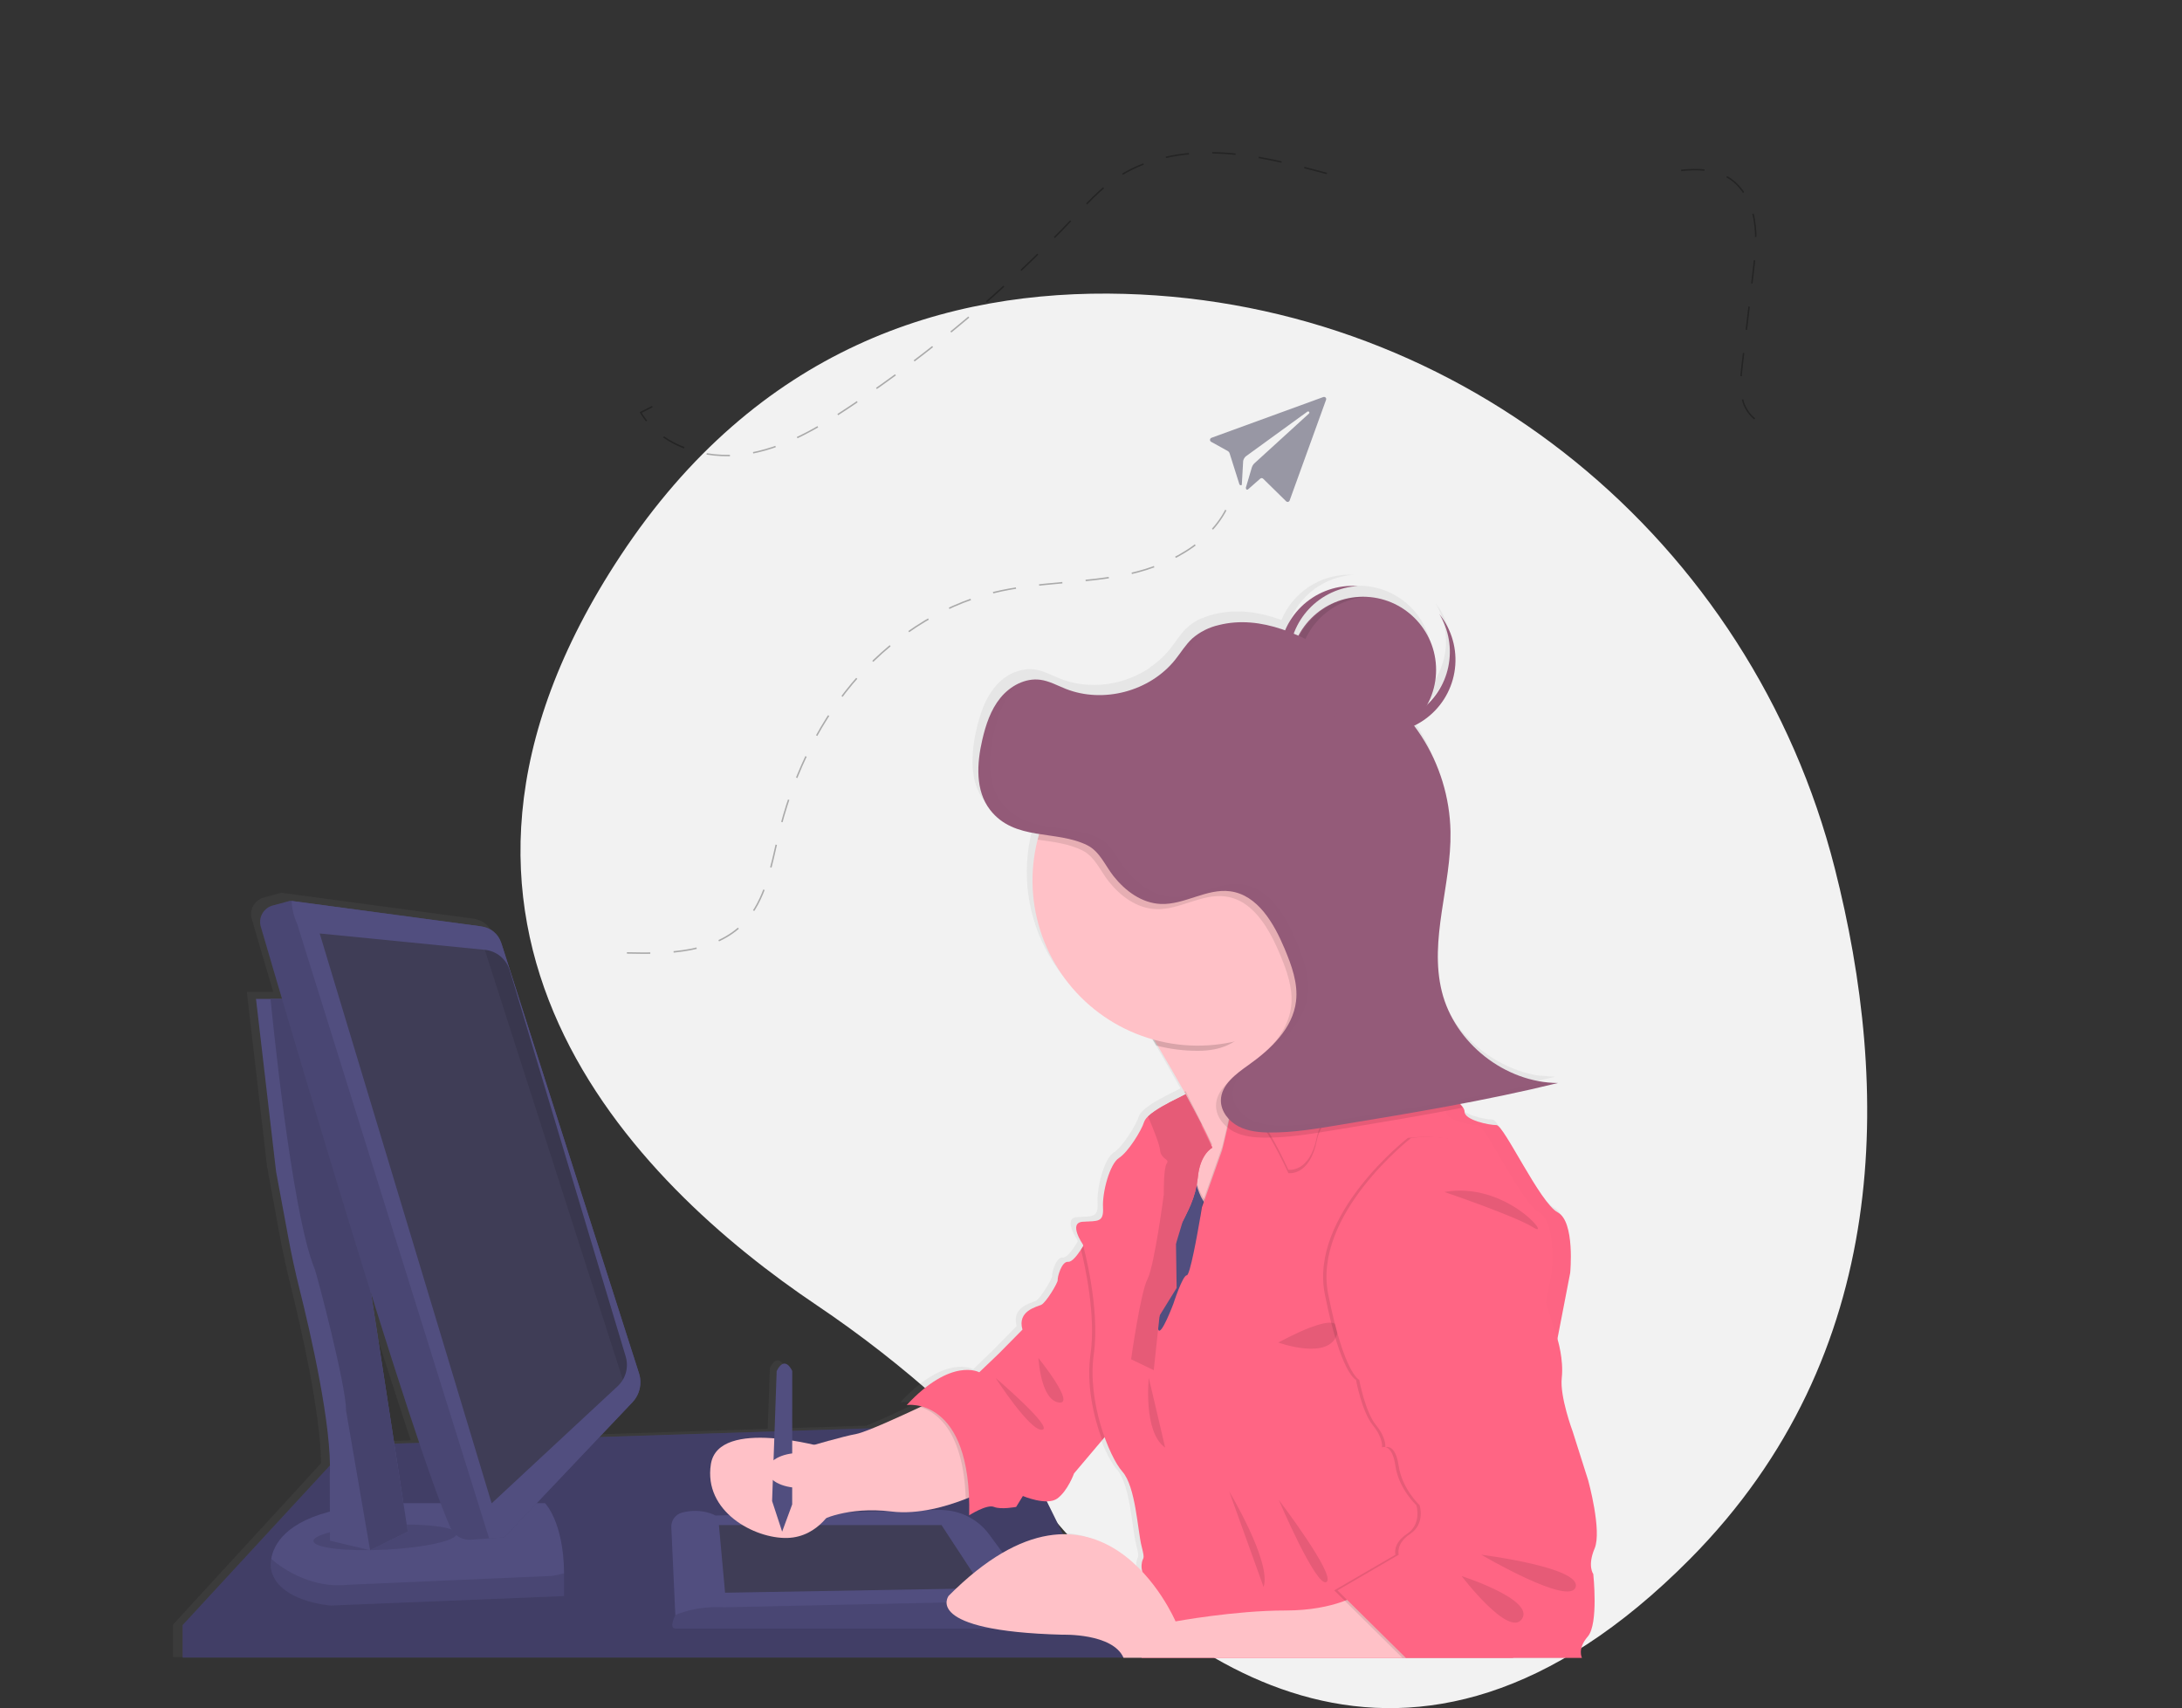 <svg width="327" height="256" viewBox="0 0 327 256" fill="none" xmlns="http://www.w3.org/2000/svg">
<rect x="0" y="0" width="327" height="256" fill="#333333" stroke="none"/>
<path d="M274.963 130.126C262.459 80.959 219.255 45.467 168.543 44.043C141.733 43.291 113.522 52.182 92.982 83.298C56.264 138.919 95.238 177.356 122.41 195.62C135.537 204.461 147.365 215.093 157.552 227.206C175.906 248.985 211.214 276.049 253.264 233.644C283.742 202.909 283.291 162.876 274.963 130.126Z" fill="#F2F2F2"/>
<g clip-path="url(#clip0_4201:301)">
<path d="M237.506 221.562L235.172 214.135C235.172 214.135 233.218 208.864 233.533 206.038C233.848 203.211 232.876 200.125 232.876 200.125L234.796 190.135C234.796 190.135 234.901 189.047 234.895 187.611C234.895 185.22 234.557 181.865 232.9 180.993C230.251 179.596 224.823 167.785 223.685 167.785C222.548 167.785 218.89 167.024 218.89 165.743C218.894 165.697 218.894 165.65 218.89 165.603C218.89 165.603 218.89 165.574 218.89 165.559C218.89 165.545 218.872 165.492 218.861 165.457L218.843 165.408L218.791 165.291L218.773 165.259C218.63 165.005 218.452 164.772 218.245 164.568C223.186 163.626 228.104 162.59 232.987 161.385H232.806L232.987 161.342C232.339 161.335 231.691 161.29 231.047 161.207L230.905 161.239C223.723 160.259 217.268 154.644 215.512 147.53C213.563 139.654 216.97 131.434 216.819 123.319C216.714 118.184 215.188 113.178 212.411 108.857C212.038 108.274 211.641 107.714 211.227 107.165C212.665 106.467 213.935 105.465 214.95 104.229C215.965 102.993 216.7 101.552 217.105 100.006C217.511 98.459 217.577 96.843 217.299 95.268C217.02 93.693 216.405 92.197 215.494 90.883C215.369 90.702 215.238 90.527 215.103 90.355C216.404 92.513 216.933 95.05 216.604 97.548C216.274 100.046 215.105 102.359 213.289 104.105C213.991 102.83 214.434 101.428 214.591 99.981C214.748 98.533 214.616 97.069 214.204 95.672C213.791 94.276 213.106 92.975 212.188 91.845C211.27 90.715 210.137 89.778 208.855 89.089C207.572 88.4 206.166 87.971 204.717 87.828C203.268 87.686 201.805 87.832 200.413 88.258C199.021 88.684 197.727 89.382 196.606 90.311C195.485 91.24 194.56 92.382 193.883 93.672C193.647 93.567 193.41 93.462 193.174 93.365C193.909 91.353 195.215 89.599 196.932 88.318C198.649 87.037 200.702 86.284 202.841 86.152C202.622 86.137 202.406 86.131 202.184 86.131C200.012 86.135 197.889 86.781 196.083 87.988C194.278 89.195 192.869 90.91 192.036 92.916C188.734 91.706 185.29 91.204 181.9 92.064C181.27 92.223 180.655 92.437 180.062 92.703L180.214 92.584C179.373 92.939 178.597 93.431 177.918 94.042C176.903 94.978 176.189 96.192 175.328 97.277C174.451 98.36 173.413 99.302 172.251 100.071C172.347 100.025 172.443 99.969 172.543 99.92C168.634 102.685 163.322 103.481 158.853 101.702C157.599 101.2 156.389 100.515 155.061 100.331C154.04 100.204 153.003 100.356 152.06 100.769C152.101 100.736 152.139 100.701 152.182 100.669C150.949 101.176 149.864 101.99 149.032 103.032C147.574 104.832 146.841 107.116 146.319 109.365C145.931 110.961 145.735 112.599 145.736 114.242C145.756 116.348 146.229 118.381 147.486 120.029C149.435 122.555 152.095 123.238 154.872 123.693C154.79 123.984 154.711 124.253 154.641 124.539C153.048 130.84 153.963 137.514 157.194 143.155C160.424 148.795 165.718 152.961 171.959 154.776L172.499 155.691L172.674 155.732C173.966 157.917 175.381 160.37 176.693 162.733C176.763 162.858 176.83 162.984 176.9 163.106L174.418 164.384C173.768 164.719 172.152 165.597 171.256 166.461C170.997 166.684 170.797 166.968 170.673 167.286C170.294 168.558 168.275 171.86 166.881 172.747C165.486 173.634 164.355 177.954 164.483 180.235C164.611 182.516 163.725 182.276 161.452 182.399C159.18 182.521 161.452 185.826 161.452 185.826L161.511 186.048C161.406 186.229 161.286 186.424 161.155 186.631C160.571 187.527 159.804 188.519 159.244 188.466C158.232 188.37 157.602 190.846 157.666 191.226C157.73 191.605 155.898 194.653 155.204 194.971C154.51 195.289 151.544 195.896 152.363 198.737L148.764 202.4L145.847 205.195C145.847 205.195 141.681 202.844 134.926 210.154C135.679 210.083 136.439 210.154 137.166 210.364L136.973 210.457C135.194 211.3 132.114 212.738 129.836 213.666L117.704 214.042V204.999C117.704 204.999 116.631 202.462 115.371 204.999L115.053 214.135L88.684 214.99L93.625 209.739L93.689 209.669C94.218 209.108 94.587 208.414 94.757 207.662C94.928 206.91 94.895 206.125 94.66 205.39L74.043 140.585L73.9 140.13C73.698 139.489 73.317 138.919 72.804 138.487C72.29 138.054 71.664 137.776 70.998 137.685L42.36 133.82L42.161 133.794L39.53 134.509C39.2 134.599 38.891 134.754 38.621 134.965C38.352 135.175 38.127 135.438 37.959 135.736C37.792 136.035 37.686 136.364 37.647 136.704C37.608 137.044 37.638 137.389 37.733 137.717C38.41 140.051 39.522 143.86 40.942 148.647H36.987L40.017 174.806L41.864 184.87C42.336 187.436 42.888 189.988 43.518 192.524C45.038 198.649 48.045 211.714 48.112 219.292L25.943 243.462V248.371H167.546C167.552 248.388 167.56 248.403 167.569 248.418H236.558C236.558 248.418 235.802 247.085 237.433 245.18C239.063 243.275 238.255 235.72 238.255 235.72C238.255 235.72 237.339 234.513 238.459 231.847C239.579 229.181 237.506 221.562 237.506 221.562ZM61.559 215.859L57.796 215.982L54.296 193.212C56.889 201.531 59.403 209.448 61.559 215.859ZM158.454 229.697L156.012 224.715C156.571 224.74 157.124 224.593 157.596 224.292C159.174 223.148 160.119 220.482 160.119 220.482L164.355 215.451L164.705 215.031C165.562 217.425 166.572 219.316 167.38 220.229C169.398 222.516 169.652 229.117 170.273 231.529C170.894 233.941 170.41 232.926 170.273 234.323C170.253 234.665 170.282 235.008 170.358 235.341C167.566 232.346 163.596 229.621 158.454 229.697Z" fill="url(#paint0_linear_4201:301)"/>
<path d="M27.37 243.558L52.266 216.574L151.15 213.391L168.412 248.418H27.37V243.558Z" fill="#514E7F"/>
<path opacity="0.2" d="M27.37 243.558L52.266 216.574L151.15 213.391L168.412 248.418H27.37V243.558Z" fill="black"/>
<path d="M156.178 241.306V242.24C156.178 242.723 155.987 243.185 155.645 243.527C155.304 243.868 154.841 244.06 154.358 244.06H101.206C100.2 244.06 101.206 242.05 101.206 242.05L100.605 228.886C100.582 228.386 100.733 227.893 101.032 227.491C101.331 227.09 101.759 226.803 102.244 226.681C105.202 225.934 107.238 227.133 107.238 227.133L140.164 226.296C140.847 226.262 141.53 226.294 142.206 226.392C143.401 226.551 144.552 226.949 145.589 227.564C146.626 228.178 147.528 228.996 148.241 229.968L155.808 240.227C156.044 240.538 156.174 240.916 156.178 241.306Z" fill="#514E7F"/>
<path opacity="0.1" d="M156.178 242.24C156.178 242.722 155.987 243.185 155.645 243.527C155.304 243.868 154.841 244.06 154.358 244.06H101.206C100.2 244.06 101.206 242.05 101.206 242.05C101.206 242.05 104.14 240.627 108.498 240.883L147.293 240.043C147.293 240.043 151.876 240.148 154.557 240.44C155.001 240.488 155.412 240.698 155.711 241.03C156.01 241.362 156.177 241.793 156.178 242.24Z" fill="black"/>
<path d="M141.092 228.556H107.74L108.662 238.699L147.294 238.028L141.092 228.556Z" fill="#3F3D56"/>
<path d="M84.53 235.68V239.2L49.588 240.618C49.588 240.618 41.598 240.073 40.618 235.163C40.54 234.65 40.55 234.127 40.648 233.617C41 231.549 42.774 227.938 50.591 226.27L60.217 225.281H81.68C81.68 225.281 84.451 228.055 84.53 235.68Z" fill="#514E7F"/>
<path opacity="0.1" d="M84.53 235.79V239.2L49.588 240.618C49.588 240.618 41.598 240.072 40.618 235.163C40.54 234.65 40.55 234.127 40.648 233.617C40.648 233.617 45.478 238.185 52.023 237.514L82.78 236.175C83.369 236.077 83.954 235.949 84.53 235.79Z" fill="black"/>
<path opacity="0.1" d="M57.799 232.246C63.725 231.94 68.486 230.869 68.433 229.852C68.381 228.835 63.535 228.258 57.61 228.564C51.684 228.869 46.923 229.941 46.976 230.957C47.028 231.974 51.874 232.551 57.799 232.246Z" fill="black"/>
<path d="M61.116 229.534L55.463 232.328L49.448 230.904L49.419 221.101C49.801 213.945 46.502 199.623 44.871 193.133C44.243 190.625 43.694 188.097 43.223 185.549L41.374 175.588L38.364 149.703H45.528L49.74 155.735L61.116 229.534Z" fill="#514E7F"/>
<path d="M61.116 229.534L55.462 232.328L51.857 211.39C51.927 207.823 47.456 190.887 47.164 190.19C43.599 181.681 40.545 149.715 40.545 149.715H45.53L49.739 155.735L61.116 229.534Z" fill="#514E7F"/>
<path opacity="0.15" d="M61.116 229.534L55.462 232.328L51.857 211.39C51.927 207.823 47.456 190.887 47.164 190.19C43.599 181.681 40.545 149.715 40.545 149.715H45.53L49.739 155.735L61.116 229.534Z" fill="black"/>
<path d="M94.815 210.113L75.563 230.4L73.305 230.56L70.555 230.759C69.918 230.804 69.283 230.653 68.736 230.324C68.189 229.996 67.757 229.507 67.498 228.924C61.664 215.798 43.013 152.328 39.087 138.884C38.991 138.558 38.962 138.216 39.001 137.878C39.039 137.54 39.145 137.214 39.312 136.918C39.478 136.621 39.702 136.361 39.971 136.153C40.239 135.945 40.547 135.792 40.875 135.704L43.5 134.999L43.696 135.022L71.742 138.785C72.543 138.893 73.298 139.226 73.917 139.745C74.537 140.264 74.996 140.949 75.242 141.719L95.772 205.871C96.007 206.599 96.042 207.377 95.874 208.123C95.705 208.869 95.34 209.556 94.815 210.113Z" fill="#514E7F"/>
<path opacity="0.1" d="M94.815 210.113L75.563 230.4L73.305 230.56L70.555 230.759C69.918 230.804 69.283 230.653 68.736 230.324C68.189 229.996 67.757 229.507 67.498 228.924C61.664 215.798 43.013 152.328 39.087 138.884C38.991 138.558 38.962 138.216 39.001 137.878C39.039 137.54 39.145 137.214 39.312 136.918C39.478 136.621 39.702 136.361 39.971 136.153C40.239 135.945 40.547 135.792 40.875 135.704L43.5 134.999L43.696 135.022L71.742 138.785C72.543 138.893 73.298 139.226 73.917 139.745C74.537 140.264 74.996 140.949 75.242 141.719L95.772 205.871C96.007 206.599 96.042 207.377 95.874 208.123C95.705 208.869 95.34 209.556 94.815 210.113Z" fill="black"/>
<path d="M94.748 210.183L75.563 230.409L73.305 230.569L44.515 138.394C44.025 137.336 43.751 136.19 43.707 135.025L72.223 138.852C72.884 138.941 73.507 139.215 74.018 139.644C74.529 140.073 74.908 140.637 75.111 141.273L95.754 205.781C95.996 206.538 96.03 207.345 95.853 208.119C95.676 208.894 95.294 209.606 94.748 210.183Z" fill="#514E7F"/>
<path d="M93.342 206.781C93.131 207.138 92.87 207.462 92.566 207.744L73.679 225.304L47.911 139.899L72.655 142.349C73.511 142.433 74.323 142.77 74.988 143.317C75.652 143.864 76.139 144.596 76.386 145.421L93.768 203.301C93.942 203.879 93.994 204.487 93.921 205.086C93.847 205.685 93.65 206.262 93.342 206.781Z" fill="#3F3D56"/>
<path opacity="0.1" d="M93.342 206.782L72.655 142.349C73.511 142.434 74.323 142.771 74.988 143.317C75.652 143.864 76.139 144.597 76.386 145.421L93.768 203.302C93.942 203.88 93.994 204.487 93.921 205.086C93.847 205.685 93.65 206.263 93.342 206.782Z" fill="black"/>
<path d="M204.264 111.34C210.313 111.34 215.217 106.436 215.217 100.386C215.217 94.337 210.313 89.433 204.264 89.433C198.215 89.433 193.311 94.337 193.311 100.386C193.311 106.436 198.215 111.34 204.264 111.34Z" fill="#945B79"/>
<path d="M193.197 98.761C193.197 95.969 194.263 93.282 196.177 91.25C198.091 89.217 200.71 87.992 203.497 87.826C203.281 87.826 203.065 87.805 202.847 87.805C201.393 87.782 199.949 88.047 198.599 88.587C197.249 89.127 196.021 89.93 194.984 90.95C193.948 91.969 193.125 93.185 192.563 94.526C192.001 95.867 191.712 97.306 191.712 98.76C191.712 100.214 192.001 101.653 192.563 102.994C193.125 104.335 193.948 105.55 194.984 106.57C196.021 107.59 197.249 108.393 198.599 108.933C199.949 109.472 201.393 109.738 202.847 109.715C203.065 109.715 203.281 109.715 203.497 109.694C200.71 109.528 198.092 108.303 196.178 106.271C194.264 104.239 193.198 101.553 193.197 98.761Z" fill="#945B79"/>
<path opacity="0.1" d="M194.615 100.386C194.615 97.594 195.682 94.907 197.598 92.875C199.513 90.843 202.133 89.619 204.92 89.454C204.705 89.454 204.486 89.433 204.267 89.433C201.393 89.48 198.652 90.655 196.636 92.704C194.62 94.754 193.49 97.513 193.49 100.388C193.49 103.263 194.62 106.022 196.636 108.071C198.652 110.121 201.393 111.296 204.267 111.342C204.486 111.342 204.705 111.342 204.92 111.319C202.133 111.155 199.513 109.931 197.597 107.899C195.681 105.867 194.615 103.179 194.615 100.386Z" fill="black"/>
<path d="M147.889 223.198C146.865 223.738 145.812 224.219 144.732 224.636C141.915 225.744 137.621 227.016 133.622 226.529C126.898 225.712 122.876 227.912 122.876 227.912L121.368 216.725C121.368 216.725 126.327 215.267 128.342 214.902C129.853 214.611 135.305 212.099 137.921 210.865C138.796 210.457 139.342 210.188 139.342 210.188H144.371L147.889 223.198Z" fill="#FFC1C7"/>
<path opacity="0.1" d="M147.889 223.198C146.865 223.738 145.812 224.219 144.732 224.636C144.391 214.675 140.57 211.717 137.921 210.865C138.796 210.457 139.342 210.188 139.342 210.188H144.371L147.889 223.198Z" fill="black"/>
<path d="M166.493 189.764V214.266L165.177 215.824L160.962 220.812C160.962 220.812 160.02 223.437 158.448 224.581C156.876 225.724 153.291 224.204 153.291 224.204L152.284 225.838C152.284 225.838 150.024 226.278 148.956 225.838C147.889 225.397 145.246 227.095 145.246 227.095C145.625 209.121 135.882 210.568 135.882 210.568C142.606 203.339 146.754 205.664 146.754 205.664L149.647 202.899L153.229 199.27C152.413 196.461 155.365 195.86 156.056 195.545C156.747 195.23 158.57 192.214 158.509 191.838C158.448 191.462 159.072 189.009 160.078 189.105C160.638 189.157 161.406 188.174 161.983 187.29C162.444 186.579 162.782 185.931 162.782 185.931L166.493 189.764Z" fill="#FF6584"/>
<path d="M175.194 165.271L182.603 161.479L182.183 165.921L183.641 170.384C183.641 170.384 182.303 173.84 182.136 174.217C181.97 174.593 178.785 182.472 178.785 182.472L176.23 179.246L175.194 165.271Z" fill="#FF6584"/>
<path opacity="0.1" d="M176.232 179.246L175.194 165.271L182.603 161.481" fill="black"/>
<path d="M207.029 161.105C207.029 161.105 204.568 164.646 201.196 169.159C193.349 179.66 180.584 195.411 182.527 183.983C182.591 183.609 182.641 183.236 182.685 182.86C182.206 183.18 181.11 182.9 179.914 182.332L179.832 182.294C179.242 182.005 178.673 181.675 178.128 181.308C178.067 181.27 178.009 181.229 177.951 181.188C176.623 180.263 175.562 179.181 175.617 178.435C176.559 162.03 180.377 169.853 181.451 171.673C181.512 171.801 181.594 171.916 181.696 172.014C181.649 171.886 181.597 171.752 181.538 171.612C180.786 169.765 179.348 167.006 177.705 164.057V164.028L177.487 163.637C176.122 161.201 174.643 158.655 173.313 156.42L172.954 155.82C170.854 152.296 169.22 149.668 169.22 149.668C169.22 149.668 178.761 140.94 186.803 135.637C193.512 131.206 199.195 129.162 197.377 136.594C196.211 141.372 196.552 145.459 197.628 148.845C197.666 148.971 197.707 149.096 197.751 149.219C197.967 149.864 198.216 150.498 198.497 151.117C198.879 151.971 199.315 152.8 199.804 153.597C201.635 156.598 204.101 159.161 207.029 161.105Z" fill="#FFC1C7"/>
<path opacity="0.15" d="M192.197 147.859C187.673 152.774 186.71 157.485 179.502 157.485C177.405 157.487 175.317 157.222 173.286 156.698C171.014 152.876 169.203 149.945 169.203 149.945C169.203 149.945 201.353 120.545 197.36 136.871C196.141 141.804 191.027 144.388 192.197 147.859Z" fill="black"/>
<path d="M204.264 131.945C204.264 136.843 202.812 141.631 200.09 145.704C197.369 149.776 193.501 152.95 188.976 154.825C184.45 156.699 179.471 157.189 174.667 156.233C169.863 155.278 165.45 152.919 161.987 149.455C158.524 145.991 156.165 141.578 155.21 136.774C154.255 131.97 154.746 126.991 156.621 122.466C158.495 117.94 161.67 114.073 165.743 111.352C169.816 108.631 174.604 107.179 179.502 107.18C182.758 107.166 185.985 107.796 188.996 109.036C192.007 110.276 194.742 112.099 197.044 114.402C199.347 116.704 201.17 119.44 202.409 122.451C203.648 125.462 204.279 128.689 204.264 131.945Z" fill="#FFC1C7"/>
<path opacity="0.1" d="M178.936 174.806C178.936 174.806 179.377 181.844 183.84 181.279C188.303 180.713 184.907 196.237 184.907 196.237L179.949 200.761L174.599 202.406C174.599 202.406 169.885 201.023 169.949 200.77C170.014 200.516 171.834 185.814 171.834 185.814L174.599 177.956L178.936 174.806Z" fill="black"/>
<path d="M178.936 175.308C178.936 175.308 179.377 182.346 183.84 181.783C188.303 181.22 184.907 196.742 184.907 196.742L179.949 201.266L174.605 202.899C174.605 202.899 169.891 201.517 169.955 201.266C170.019 201.015 171.84 186.308 171.84 186.308L174.605 178.452L178.936 175.308Z" fill="#514E7F"/>
<path opacity="0.1" d="M166.493 189.764V214.266L165.177 215.824C163.821 212.224 162.788 207.344 163.427 202.957C164.258 197.141 162.602 189.697 162.001 187.285C162.462 186.573 162.8 185.925 162.8 185.925L166.493 189.764Z" fill="black"/>
<path opacity="0.1" d="M179.502 176.063C179.343 177.444 178.984 178.794 178.438 180.071C178.274 180.459 178.108 180.835 177.942 181.188C176.615 180.264 175.553 179.181 175.608 178.435C176.55 162.03 180.369 169.853 181.442 171.673C180.917 172.07 179.744 173.237 179.502 176.063Z" fill="black"/>
<path opacity="0.1" d="M181.524 171.612C180.736 169.678 179.19 166.741 177.46 163.637L177.679 163.526L181.681 171.513C181.625 171.54 181.572 171.573 181.524 171.612Z" fill="black"/>
<path opacity="0.1" d="M207.029 161.105C207.029 161.105 179.753 200.323 182.527 183.983C182.591 183.609 182.641 183.236 182.685 182.86C182.195 183.186 181.06 182.889 179.832 182.294C180.019 181.203 180.124 180.456 180.124 180.456L183.143 171.915C183.143 171.915 184.893 165.128 184.651 163.748L184.732 163.693L199.743 153.615H199.757C201.603 156.614 204.086 159.171 207.029 161.105Z" fill="black"/>
<path d="M235.312 190.77L233.174 201.823L226.757 248.456H171.084C171.084 248.456 172.087 240.288 172.087 239.028C172.087 237.768 170.959 235.887 171.084 234.504C171.209 233.121 171.691 234.125 171.084 231.739C170.477 229.353 170.209 222.813 168.205 220.552C166.201 218.292 162.917 209.99 163.917 202.963C164.918 195.936 162.281 186.497 162.281 186.497C162.281 186.497 160.02 183.227 162.281 183.102C164.541 182.976 165.425 183.215 165.3 180.961C165.174 178.706 166.303 174.43 167.686 173.549C169.068 172.668 171.081 169.401 171.457 168.144C171.583 167.827 171.783 167.546 172.041 167.324C173.173 166.239 175.474 165.128 175.474 165.128L177.673 164.028V164.057L181.664 172.014C181.664 172.014 179.797 172.922 179.485 176.565C179.326 177.945 178.967 179.295 178.42 180.573C178.315 180.824 178.21 181.072 178.102 181.308C177.781 182.02 177.455 182.65 177.177 183.151C176.766 183.895 176.472 184.353 176.472 184.353C176.472 184.353 176.364 185.205 176.2 186.395C175.865 188.839 175.299 192.713 174.964 193.641C174.672 194.463 174.088 195.878 173.765 197.141C173.56 197.931 173.444 198.664 173.552 199.142C173.552 199.18 173.569 199.218 173.581 199.253C173.957 200.42 175.842 195.402 175.842 195.402C175.842 195.402 177.224 191.129 177.854 191.129C178.336 191.129 179.418 185.097 179.896 182.314C180.036 181.483 180.121 180.943 180.121 180.943L183.14 172.399C183.14 172.399 183.557 170.786 183.956 168.972C184.376 167.064 184.776 164.938 184.648 164.229L184.729 164.174L199.74 154.096H199.755L199.985 153.941H199.962C199.857 153.941 199.553 153.754 198.973 152.389C198.824 152.042 198.658 151.622 198.474 151.103C198.474 151.103 203.275 149.175 204.988 150.587C205.099 150.676 205.197 150.78 205.279 150.896C205.328 150.961 205.37 151.03 205.405 151.103C206.536 153.437 207.038 155.187 208.17 156.698C208.292 156.858 208.425 157.011 208.567 157.156C209.935 158.588 212.65 160.265 212.192 160.72C211.691 161.222 215.964 163.345 215.964 163.345C215.964 163.345 218.464 164.775 219.248 165.971C219.386 166.156 219.467 166.376 219.482 166.606C219.482 167.864 223.128 168.616 224.26 168.616C225.391 168.616 230.797 180.307 233.433 181.69C236.07 183.073 235.312 190.77 235.312 190.77Z" fill="#FF6584"/>
<g opacity="0.1">
<path opacity="0.1" d="M178.916 172.015C178.916 172.015 177.049 172.922 176.737 176.565C176.579 177.946 176.219 179.296 175.669 180.573C175.305 181.455 174.891 182.316 174.43 183.152C174.018 183.895 173.724 184.353 173.724 184.353C173.724 184.353 173.616 185.205 173.453 186.395C173.126 188.86 172.543 192.734 172.213 193.655C171.921 194.478 171.338 195.893 171.014 197.156C170.81 197.946 170.693 198.678 170.801 199.157C170.801 199.195 170.819 199.233 170.83 199.268C171.207 200.434 173.091 195.417 173.091 195.417C173.091 195.417 174.474 191.144 175.104 191.144C175.282 191.144 175.544 190.31 175.827 189.12C175.97 188.166 176.119 187.212 176.215 186.413C176.378 185.217 176.486 184.371 176.486 184.371C176.486 184.371 176.652 184.114 176.909 183.671C177.178 182.134 177.364 180.973 177.364 180.973L180.383 172.429C180.383 172.429 180.602 171.577 180.876 170.419L177.668 164.04L175.468 165.139L178.916 172.015Z" fill="black"/>
<path opacity="0.1" d="M233.425 181.719C230.8 180.337 225.383 168.645 224.251 168.645C223.119 168.645 219.473 167.893 219.473 166.636C219.473 165.379 215.955 163.366 215.955 163.366C215.955 163.366 211.682 161.231 212.184 160.741C212.636 160.286 209.926 158.608 208.558 157.176C208.417 157.031 208.285 156.878 208.161 156.718C207.029 155.207 206.528 153.448 205.396 151.123C205.36 151.05 205.319 150.98 205.271 150.913C205.187 150.799 205.089 150.695 204.979 150.604C204.209 149.971 202.82 150.021 201.519 150.248C201.771 150.322 202.007 150.443 202.214 150.604C202.323 150.695 202.421 150.799 202.505 150.913C202.553 150.98 202.595 151.05 202.631 151.123C203.763 153.457 204.264 155.207 205.396 156.718C205.521 156.874 205.654 157.023 205.796 157.164C207.164 158.597 209.879 160.274 209.421 160.729C208.92 161.231 213.193 163.354 213.193 163.354C213.193 163.354 216.711 165.367 216.711 166.624C216.711 167.881 220.357 168.634 221.489 168.634C222.62 168.634 228.026 180.325 230.662 181.708C233.299 183.09 232.55 190.75 232.55 190.75L230.409 201.823L223.991 248.456H226.757L233.174 201.823L235.312 190.762C235.312 190.762 236.065 183.102 233.425 181.719Z" fill="black"/>
</g>
<path d="M123.655 216.953C123.655 216.953 107.667 212.326 106.535 219.429C105.403 226.532 113.072 230.616 117.972 230.49C122.873 230.365 125.011 225.712 125.011 225.712L123.655 216.953Z" fill="#FFC1C7"/>
<path d="M203.824 238.786C203.824 238.786 200.242 241.362 192.637 241.362C185.033 241.362 176.171 242.995 176.171 242.995C176.171 242.995 164.859 216.349 142.171 239.159C142.171 239.159 138.088 244.439 159.265 244.993C159.265 244.993 166.744 244.742 168.377 248.45H210.673L216.457 244.118L203.824 238.786Z" fill="#FFC1C7"/>
<path d="M118.728 205.475C118.728 205.475 117.66 202.963 116.394 205.475L115.709 224.96L117.214 229.548L118.719 225.464L118.728 205.475Z" fill="#514E7F"/>
<path opacity="0.1" d="M205.271 150.905C203.077 151.651 200.671 153.401 199.962 153.95C199.83 153.95 199.378 153.658 198.474 151.112C198.471 151.112 203.9 148.933 205.271 150.905Z" fill="black"/>
<path d="M181.681 172.014C181.681 172.014 179.814 172.922 179.502 176.565C179.343 177.945 178.985 179.295 178.438 180.573L177.21 183.154L176.232 186.404L176.334 193.019L173.779 197.155L173.566 199.156L172.904 205.346L169.509 203.713C169.509 203.713 170.909 193.731 171.959 191.71C173.009 189.688 174.412 178.983 174.412 178.983C174.412 178.983 174.348 175.054 174.853 174.363C175.357 173.671 173.978 173.797 173.846 172.353C173.77 171.495 172.814 169.115 172.047 167.321C173.178 166.236 175.48 165.125 175.48 165.125L177.679 164.025L181.681 172.014Z" fill="#FF6584"/>
<path opacity="0.1" d="M181.681 172.014C181.681 172.014 179.814 172.922 179.502 176.565C179.343 177.945 178.985 179.295 178.438 180.573L177.21 183.154L176.232 186.404L176.334 193.019L173.779 197.155L173.566 199.156L172.904 205.346L169.509 203.713C169.509 203.713 170.909 193.731 171.959 191.71C173.009 189.688 174.412 178.983 174.412 178.983C174.412 178.983 174.348 175.054 174.853 174.363C175.357 173.671 173.978 173.797 173.846 172.353C173.77 171.495 172.814 169.115 172.047 167.321C173.178 166.236 175.48 165.125 175.48 165.125L177.679 164.025L181.681 172.014Z" fill="black"/>
<path opacity="0.1" d="M208.558 157.669C205.755 159.962 198.217 166.467 197.351 170.889C196.283 176.34 193.078 175.812 193.078 175.812C189.073 167.126 186.316 164.996 184.738 164.696L199.749 154.615C199.749 154.615 199.749 154.615 199.763 154.615L199.994 154.46H199.962C199.857 154.46 199.553 154.277 198.973 152.912L204.988 151.106C205.099 151.195 205.197 151.299 205.279 151.415C205.327 151.48 205.369 151.55 205.405 151.622C206.536 153.956 207.038 155.706 208.17 157.217C208.291 157.375 208.42 157.526 208.558 157.669Z" fill="black"/>
<path d="M208.558 157.164C205.755 159.457 198.217 165.965 197.351 170.387C196.283 175.836 193.078 175.308 193.078 175.308C189.073 166.624 186.316 164.486 184.738 164.194L199.749 154.116H199.763L199.994 153.962H199.962C199.857 153.962 199.553 153.775 198.973 152.41L204.988 150.607C205.099 150.696 205.197 150.8 205.279 150.916C205.328 150.981 205.37 151.05 205.405 151.123C206.536 153.457 207.038 155.207 208.17 156.718C208.29 156.875 208.42 157.024 208.558 157.164Z" fill="#FF6584"/>
<path opacity="0.1" d="M191.57 201.201C191.756 201.14 201.551 195.595 200.425 199.813C199.3 204.031 191.57 201.201 191.57 201.201Z" fill="black"/>
<path opacity="0.1" d="M149.207 206.513C149.207 206.513 154.358 214.526 156.181 214.275C158.004 214.024 149.207 206.513 149.207 206.513Z" fill="black"/>
<path opacity="0.1" d="M155.624 203.529C155.624 203.529 155.939 209.751 158.643 210.188C161.347 210.626 155.624 203.529 155.624 203.529Z" fill="black"/>
<path opacity="0.1" d="M184.21 223.513C184.21 223.513 190.61 234.16 189.364 237.844L184.21 223.513Z" fill="black"/>
<path opacity="0.1" d="M191.631 224.77C191.631 224.77 200.288 236.146 198.789 237.088C197.29 238.031 191.631 224.77 191.631 224.77Z" fill="black"/>
<path opacity="0.1" d="M172.166 206.513C172.166 206.513 171.277 214.602 174.616 216.953L172.166 206.513Z" fill="black"/>
<path opacity="0.1" d="M210.991 170.533C210.991 170.533 196.17 182.034 198.544 193.976C200.918 205.918 203.211 206.796 203.211 206.796C203.211 206.796 204.086 211.571 205.726 213.584C207.365 215.596 207.108 216.915 207.108 216.915C207.108 216.915 208.616 216.224 209.118 219.68C209.62 223.137 212.259 225.587 212.259 225.587C212.259 225.587 213.135 228.352 210.877 229.86C208.619 231.368 209.127 233.005 209.127 233.005L199.95 238.346L210.171 248.465H236.569C236.569 248.465 235.814 247.146 237.444 245.256C239.075 243.366 238.264 235.893 238.264 235.893C238.264 235.893 237.351 234.697 238.468 232.057C239.585 229.417 237.508 221.877 237.508 221.877L235.175 214.523C235.175 214.523 233.226 209.308 233.541 206.51C233.856 203.713 232.9 200.656 232.9 200.656L227.833 184.671C227.833 184.671 228.084 168.71 210.991 170.533Z" fill="black"/>
<path d="M211.492 170.533C211.492 170.533 196.66 182.034 199.049 193.976C201.438 205.918 203.698 206.796 203.698 206.796C203.698 206.796 204.573 211.571 206.213 213.584C207.852 215.596 207.595 216.915 207.595 216.915C207.595 216.915 209.103 216.224 209.608 219.68C210.113 223.137 212.75 225.587 212.75 225.587C212.75 225.587 213.625 228.352 211.367 229.86C209.109 231.368 209.617 233.005 209.617 233.005L200.44 238.346L210.684 248.465H237.08C237.08 248.465 236.327 247.146 237.955 245.256C239.582 243.366 238.772 235.893 238.772 235.893C238.772 235.893 237.859 234.697 238.976 232.057C240.093 229.417 238.016 221.877 238.016 221.877L235.682 214.523C235.682 214.523 233.734 209.308 234.049 206.51C234.364 203.713 233.401 200.656 233.401 200.656L228.335 184.671C228.335 184.671 228.586 168.71 211.492 170.533Z" fill="#FF6584"/>
<path opacity="0.1" d="M216.457 178.639C216.457 178.639 227.016 182.221 229.843 183.983C232.669 185.745 225.695 177.005 216.457 178.639Z" fill="black"/>
<path opacity="0.1" d="M221.987 233.005C221.987 233.005 237.007 234.889 236.132 237.844C235.257 240.799 221.987 233.005 221.987 233.005Z" fill="black"/>
<path opacity="0.1" d="M219.044 236.208C219.044 236.208 230.032 239.728 228.087 242.625C226.141 245.521 219.044 236.208 219.044 236.208Z" fill="black"/>
<path opacity="0.1" d="M219.24 166C213.245 167.167 207.222 168.164 201.196 169.159L199.626 169.418C196.313 169.964 192.979 170.512 189.618 170.495C187.982 170.495 186.296 170.326 184.843 169.567C184.533 169.403 184.24 169.207 183.968 168.984C182.95 168.167 182.218 166.98 182.235 165.691C182.253 163.34 184.484 161.709 186.404 160.35C189.213 158.357 191.987 155.828 193.072 152.652C193.278 152.056 193.42 151.44 193.495 150.814C193.816 148.116 192.833 145.453 191.785 142.939C190.642 140.211 189.073 137.28 186.78 135.623C185.852 134.941 184.768 134.502 183.627 134.348C180.103 133.881 176.769 136.39 173.219 136.25C170.334 136.125 167.884 134.272 166.149 132.093C164.886 130.507 164.086 128.383 162.184 127.441C160.125 126.417 157.783 126.175 155.493 125.834C156.424 122.174 158.18 118.776 160.625 115.9C163.071 113.023 166.142 110.744 169.604 109.236C173.066 107.728 176.827 107.032 180.599 107.2C184.371 107.369 188.054 108.398 191.368 110.208C194.681 112.019 197.537 114.563 199.716 117.647C201.896 120.73 203.341 124.271 203.942 127.999C204.543 131.727 204.284 135.542 203.184 139.154C202.084 142.767 200.173 146.079 197.596 148.839C197.634 148.965 197.675 149.09 197.719 149.213C197.935 149.858 198.184 150.492 198.465 151.112C198.465 151.112 203.267 149.184 204.979 150.595C205.09 150.684 205.188 150.789 205.27 150.905C205.319 150.969 205.361 151.039 205.396 151.112C206.528 153.445 207.029 155.195 208.161 156.706C208.284 156.867 208.416 157.02 208.558 157.164C209.926 158.597 212.642 160.274 212.184 160.729C211.682 161.231 215.955 163.354 215.955 163.354C215.955 163.354 218.455 164.798 219.24 166Z" fill="black"/>
<path d="M148.376 121.371C146.141 118.489 146.383 114.417 147.209 110.87C147.728 108.632 148.466 106.383 149.913 104.601C151.36 102.819 153.638 101.57 155.916 101.88C157.249 102.061 158.454 102.74 159.708 103.236C165.338 105.465 172.321 103.612 176.107 98.884C176.965 97.814 177.673 96.612 178.688 95.675C179.825 94.695 181.186 94.009 182.65 93.677C188.985 92.079 195.519 95.226 200.939 98.875C205.565 101.991 209.964 105.628 213 110.304C215.76 114.576 217.275 119.532 217.376 124.617C217.53 132.668 214.135 140.789 216.078 148.6C217.994 156.316 225.529 162.254 233.477 162.31C222.562 164.988 211.46 166.822 200.373 168.651C197.056 169.2 193.725 169.748 190.365 169.728C188.729 169.728 187.04 169.558 185.59 168.8C184.14 168.042 182.965 166.569 182.965 164.932C182.982 162.578 185.217 160.951 187.133 159.591C190.464 157.229 193.746 154.11 194.227 150.056C194.548 147.358 193.565 144.692 192.515 142.18C190.913 138.359 188.472 134.126 184.365 133.578C180.844 133.108 177.507 135.62 173.957 135.477C171.075 135.352 168.622 133.499 166.887 131.32C165.624 129.733 164.824 127.61 162.925 126.668C158.232 124.346 152.039 126.093 148.376 121.371Z" fill="#945B79"/>
<path d="M212.572 106.687C214.865 105.095 216.464 102.688 217.042 99.956C217.62 97.225 217.133 94.376 215.681 91.992C215.815 92.161 215.944 92.336 216.069 92.514C216.916 93.694 217.519 95.032 217.844 96.448C218.169 97.864 218.208 99.331 217.961 100.763C217.714 102.194 217.184 103.563 216.403 104.788C215.622 106.013 214.605 107.07 213.411 107.899C212.217 108.727 210.871 109.31 209.45 109.613C208.029 109.915 206.561 109.933 205.134 109.663C203.706 109.394 202.346 108.843 201.133 108.043C199.92 107.243 198.878 106.21 198.069 105.004C197.946 104.823 197.827 104.639 197.716 104.456C199.441 106.651 201.94 108.105 204.701 108.519C207.462 108.934 210.277 108.279 212.572 106.687Z" fill="#945B79"/>
<g opacity="0.1">
<path opacity="0.1" d="M177.863 97.825C178.721 96.752 179.429 95.55 180.445 94.617C180.611 94.465 180.785 94.322 180.967 94.188C180.131 94.534 179.36 95.018 178.686 95.62C177.671 96.547 176.962 97.749 176.104 98.829C175.233 99.908 174.201 100.847 173.044 101.611C174.913 100.725 176.56 99.431 177.863 97.825Z" fill="black"/>
<path opacity="0.1" d="M202.141 167.61C198.827 168.155 195.493 168.704 192.133 168.683C190.496 168.683 188.81 168.517 187.358 167.759C185.905 167 184.732 165.527 184.747 163.888C184.765 161.537 186.996 159.909 188.915 158.547C192.246 156.184 195.525 153.066 196.006 149.011C196.327 146.316 195.344 143.647 194.294 141.136C192.693 137.315 190.254 133.079 186.144 132.534C182.623 132.064 179.289 134.576 175.74 134.43C172.858 134.307 170.404 132.455 168.669 130.276C167.403 128.689 166.604 126.566 164.705 125.623C159.991 123.29 153.798 125.04 150.12 120.309C147.886 117.427 148.131 113.352 148.953 109.808C149.473 107.571 150.211 105.322 151.654 103.536C152.059 103.04 152.522 102.592 153.031 102.203C151.805 102.704 150.727 103.506 149.895 104.537C148.437 106.319 147.711 108.571 147.191 110.805C146.366 114.358 146.124 118.433 148.358 121.306C152.022 126.029 158.215 124.282 162.943 126.621C164.842 127.566 165.641 129.69 166.904 131.288C168.654 133.464 171.093 135.319 173.975 135.442C177.525 135.594 180.862 133.073 184.382 133.543C188.489 134.091 190.931 138.324 192.532 142.148C193.582 144.651 194.574 147.317 194.245 150.024C193.763 154.078 190.482 157.196 187.151 159.559C185.234 160.918 183 162.549 182.982 164.9C182.982 166.536 184.149 168.012 185.607 168.771C187.066 169.529 188.746 169.687 190.383 169.695C193.743 169.716 197.091 169.167 200.391 168.619C211.475 166.79 222.58 164.958 233.495 162.278C232.849 162.271 232.204 162.226 231.564 162.143C221.839 164.357 211.982 165.985 202.141 167.61Z" fill="black"/>
</g>
<path d="M119.804 222.982C122.446 222.982 124.588 221.812 124.588 220.368C124.588 218.925 122.446 217.755 119.804 217.755C117.162 217.755 115.021 218.925 115.021 220.368C115.021 221.812 117.162 222.982 119.804 222.982Z" fill="#FFC1C7"/>
<path opacity="0.3" d="M198.847 25.996C193.524 24.575 188.148 23.149 182.641 22.921C177.134 22.694 171.414 23.761 166.919 26.947C164.67 28.539 162.803 30.602 160.91 32.608C150.859 43.261 139.64 52.746 127.464 60.885C122.561 64.161 117.319 67.285 111.476 68.099C105.634 68.913 99.033 66.888 96.017 61.824L97.814 60.903" stroke="black" stroke-width="0.219" stroke-miterlimit="10" stroke-dasharray="3.5 3.5"/>
<path opacity="0.3" d="M251.944 25.538C254.362 25.278 256.95 25.351 259.024 26.626C261.22 27.976 262.489 30.496 262.915 33.043C263.341 35.589 263.043 38.191 262.74 40.752L261.106 54.567C260.876 56.501 260.654 58.514 261.281 60.36C261.909 62.206 263.644 63.828 265.584 63.656" stroke="black" stroke-width="0.219" stroke-miterlimit="10" stroke-dasharray="3.5 3.5"/>
<path opacity="0.3" d="M93.952 142.813C100.179 142.968 107.2 142.813 111.503 138.309C114.77 134.891 115.537 129.882 116.637 125.282C118.623 116.978 122.234 108.986 127.721 102.437C133.208 95.888 140.614 90.842 148.904 88.806C155.566 87.167 162.572 87.476 169.27 86.003C175.967 84.53 182.845 80.56 184.697 73.956" stroke="black" stroke-width="0.219" stroke-miterlimit="10" stroke-dasharray="3.5 3.5"/>
<path opacity="0.5" d="M198.352 59.491L181.547 65.616C181.49 65.638 181.441 65.675 181.404 65.723C181.366 65.771 181.343 65.828 181.337 65.888C181.33 65.949 181.34 66.01 181.366 66.065C181.392 66.12 181.432 66.166 181.483 66.2L183.991 67.591C184.134 67.675 184.239 67.811 184.283 67.97L185.721 72.521C185.721 72.713 186.071 72.812 186.103 72.626L186.305 69.067C186.362 68.81 186.498 68.577 186.693 68.399L195.928 61.69C195.954 61.672 195.985 61.661 196.017 61.657C196.049 61.653 196.081 61.656 196.111 61.667C196.14 61.679 196.166 61.697 196.186 61.722C196.206 61.746 196.219 61.775 196.225 61.806C196.231 61.836 196.229 61.868 196.219 61.898C196.21 61.928 196.193 61.955 196.17 61.976L187.959 69.464C187.781 69.65 187.652 69.876 187.582 70.123L186.707 73.095C186.707 73.364 186.894 73.495 187.098 73.282L188.848 71.745C188.878 71.715 188.913 71.691 188.952 71.675C188.991 71.659 189.032 71.65 189.074 71.65C189.116 71.65 189.158 71.659 189.197 71.675C189.236 71.691 189.271 71.715 189.3 71.745L192.748 75.129C192.786 75.166 192.833 75.193 192.884 75.208C192.935 75.222 192.989 75.224 193.041 75.212C193.093 75.2 193.141 75.175 193.18 75.14C193.22 75.104 193.25 75.059 193.267 75.009L198.725 59.923C198.748 59.866 198.753 59.803 198.742 59.743C198.73 59.683 198.701 59.628 198.658 59.584C198.616 59.54 198.562 59.509 198.502 59.495C198.442 59.481 198.38 59.485 198.322 59.505L198.352 59.491Z" fill="#3F3D56"/>
</g>
<defs>
<linearGradient id="paint0_linear_4201:301" x1="105024" y1="142207" x2="105024" y2="51912.3" gradientUnits="userSpaceOnUse">
<stop stop-color="#808080" stop-opacity="0.25"/>
<stop offset="0.54" stop-color="#808080" stop-opacity="0.12"/>
<stop offset="1" stop-color="#808080" stop-opacity="0.1"/>
</linearGradient>
<clipPath id="clip0_4201:301">
<rect width="327" height="248.464" fill="white"/>
</clipPath>
</defs>
</svg>
